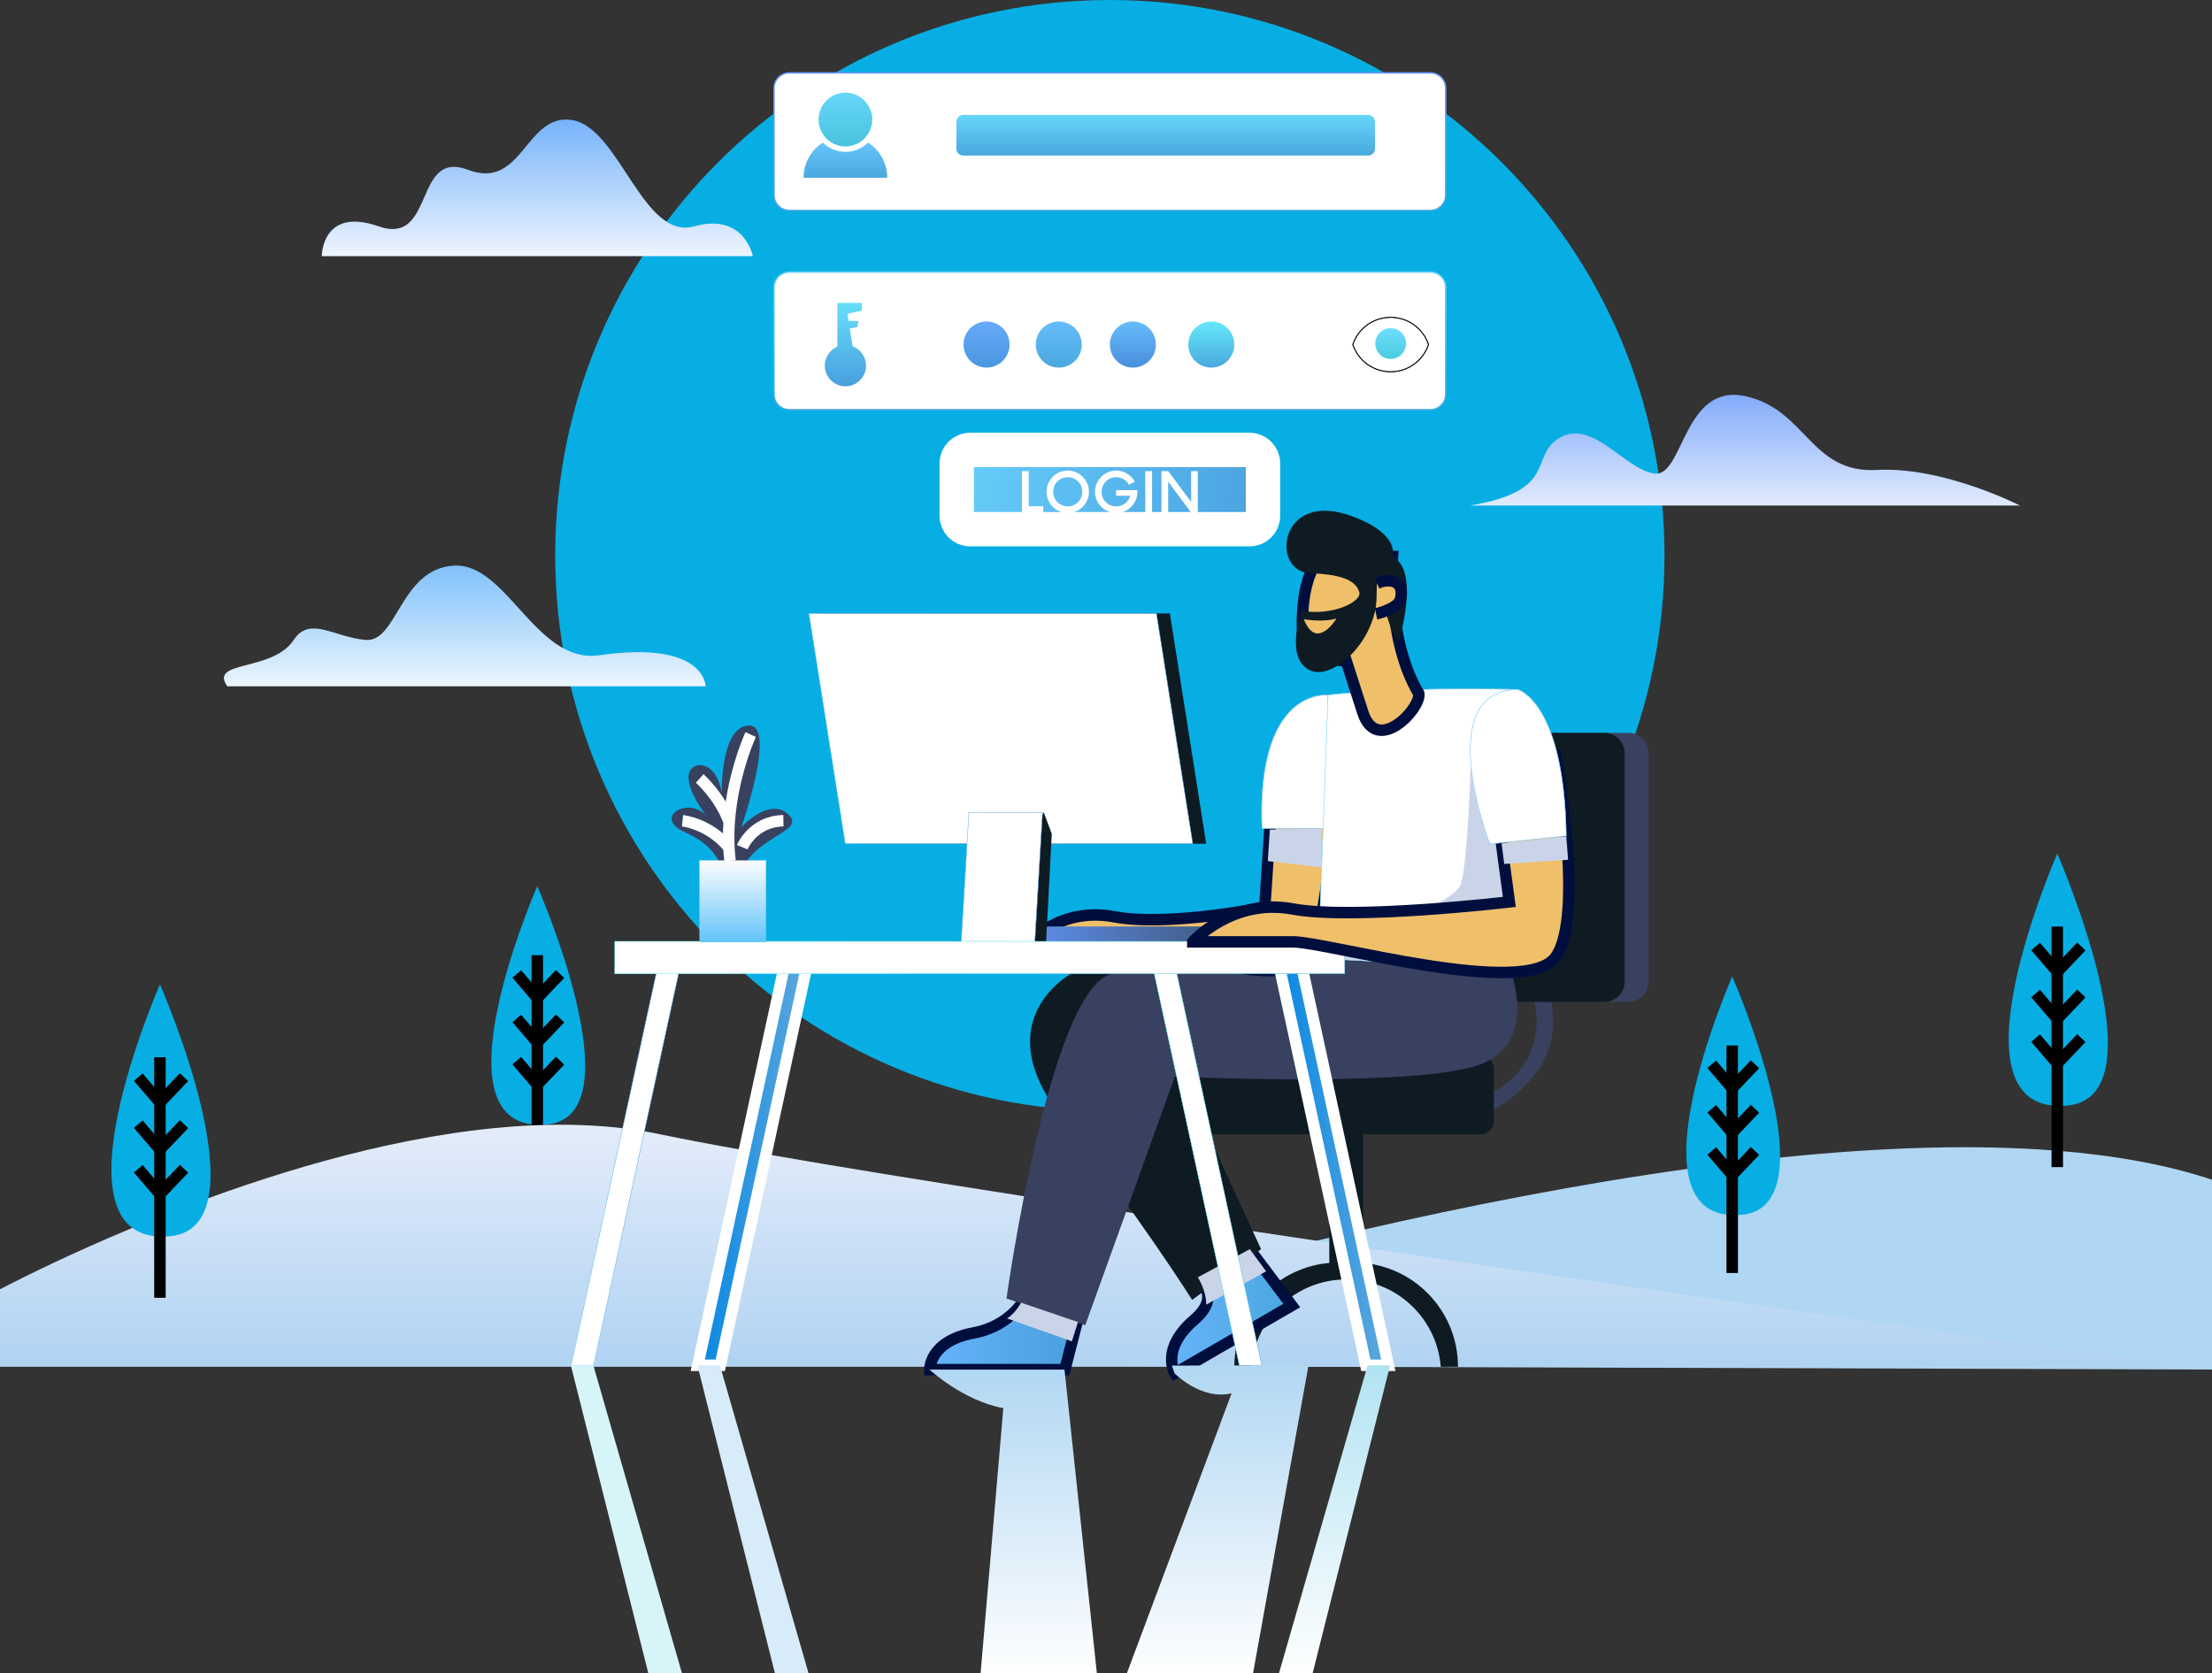 <svg width="193" height="146" viewBox="0 0 193 146" fill="none" xmlns="http://www.w3.org/2000/svg">
<rect x="0" y="0" width="193" height="146" fill="#333333" stroke="none"/>
<g clip-path="url(#clip0_127_15)">
<path d="M96.837 96.944C123.564 96.944 145.231 75.242 145.231 48.472C145.231 21.702 123.564 0 96.837 0C70.111 0 48.444 21.702 48.444 48.472C48.444 75.242 70.111 96.944 96.837 96.944Z" fill="#07AEE3"/>
<path d="M46.879 77.326C46.879 77.326 37.358 99.019 47.674 98.126C55.721 97.429 46.879 77.326 46.879 77.326Z" fill="#07AEE3"/>
<path d="M46.879 83.347V103.201" stroke="black" stroke-miterlimit="10"/>
<path d="M45.09 84.989L46.879 87.079L48.866 84.989" stroke="black" stroke-miterlimit="10"/>
<path d="M45.09 88.871L46.879 90.96L48.866 88.871" stroke="black" stroke-miterlimit="10"/>
<path d="M45.09 92.552L46.879 94.642L48.866 92.552" stroke="black" stroke-miterlimit="10"/>
<path d="M193 102.941C189.041 101.622 184.478 100.812 179.499 100.412C172.142 99.821 163.878 100.126 155.314 101.009C154.298 101.114 153.279 101.227 152.255 101.347C151.883 101.391 151.511 101.435 151.138 101.482C150.87 101.515 150.601 101.548 150.333 101.582C149.299 101.712 148.262 101.851 147.223 101.996C137.654 103.33 127.952 105.245 118.927 107.314C118.814 107.34 118.701 107.366 118.589 107.392C117.962 107.536 117.339 107.681 116.72 107.826C116.473 107.884 116.227 107.942 115.982 108.001C115.611 108.089 115.241 108.176 114.873 108.264C113.038 108.704 111.239 109.147 109.481 109.59C109.475 109.592 109.47 109.593 109.464 109.594C109.342 109.625 109.219 109.656 109.097 109.687C108.762 109.772 108.429 109.857 108.097 109.941C107.594 110.07 107.095 110.198 106.6 110.326C106.555 110.338 106.509 110.35 106.464 110.361C106.388 110.381 106.313 110.4 106.237 110.42C105.023 110.735 103.832 111.049 102.668 111.361C100.154 112.034 97.763 112.694 95.522 113.329C94.304 113.674 93.131 114.011 92.007 114.338C91.834 114.389 91.663 114.439 91.492 114.489C91.459 114.498 91.425 114.508 91.392 114.518C90.443 114.795 89.531 115.065 88.657 115.326C86.355 116.013 84.324 116.638 82.615 117.173C78.749 118.385 76.527 119.142 76.527 119.142L81.169 119.156L92.992 119.193L102.269 119.222H102.291L103.555 119.226L107.698 119.239L109.201 119.243L114.149 119.259L116.002 119.264L119.285 119.274L121.252 119.281L193 119.504V102.941L193 102.941Z" fill="#AFD6F2"/>
<path d="M0 112.499C2.041 111.442 6.179 109.381 11.547 107.145C12.325 106.82 13.128 106.492 13.955 106.164C15.304 105.626 16.715 105.086 18.176 104.554C26.786 101.416 37.137 98.547 46.879 98.183C49.416 98.088 51.911 98.163 54.323 98.448C54.964 98.523 55.6 98.613 56.228 98.719C56.699 98.798 57.166 98.886 57.629 98.983C59.554 99.386 62.028 99.855 64.95 100.376C65.561 100.485 66.192 100.597 66.841 100.71C72.945 101.776 80.702 103.033 89.351 104.384C92.228 104.833 95.204 105.292 98.25 105.758C98.459 105.79 98.667 105.822 98.877 105.854C101.041 106.185 103.241 106.519 105.465 106.854C106.139 106.956 106.816 107.058 107.495 107.16C108.097 107.251 108.702 107.342 109.307 107.433C111.152 107.709 113.009 107.987 114.873 108.265C115.242 108.32 115.612 108.375 115.982 108.43C116.281 108.475 116.58 108.519 116.88 108.563C117.556 108.664 118.232 108.764 118.909 108.864C118.915 108.866 118.921 108.866 118.927 108.867C154.58 114.15 191.394 119.265 191.394 119.265H0V112.5V112.499Z" fill="url(#paint0_linear_127_15)"/>
<path d="M121.884 95.237L122.764 94.356C124.042 95.446 125.625 95.991 127.208 95.991C128.965 95.991 130.723 95.319 132.064 93.976C134.613 91.423 134.74 87.362 132.443 84.66L133.323 83.779C134.794 85.252 135.529 87.182 135.529 89.112C135.529 91.041 134.794 92.971 133.323 94.444L132.532 95.237C129.591 98.182 124.824 98.182 121.883 95.237L121.884 95.237Z" fill="#384160"/>
<path d="M118.928 96.893H115.982V110.414H118.928V96.893Z" fill="#0E1B23"/>
<path d="M130.398 63.95H142.064C143.044 63.95 143.84 64.747 143.84 65.728V85.649C143.84 86.631 143.044 87.428 142.064 87.428H128.622V65.728C128.622 64.747 129.418 63.95 130.398 63.95Z" fill="#384160"/>
<path d="M128.312 63.95H139.978C140.958 63.95 141.754 64.747 141.754 65.728V85.649C141.754 86.631 140.958 87.428 139.978 87.428H126.536V65.728C126.536 64.747 127.332 63.95 128.312 63.95Z" fill="#0E1B23"/>
<path d="M127.211 119.265H125.71C125.548 117.243 124.662 115.426 123.312 114.074C121.814 112.573 119.742 111.644 117.455 111.644C113.107 111.644 109.542 114.998 109.199 119.265H107.698C107.698 116.752 108.714 114.478 110.358 112.833C112.001 111.187 114.271 110.169 116.779 110.169H118.13C123.145 110.169 127.211 114.241 127.211 119.265H127.211Z" fill="#0E1B23"/>
<path d="M129.186 92.099H105.723C105.086 92.099 104.569 92.617 104.569 93.255V97.826C104.569 98.465 105.086 98.983 105.723 98.983H129.186C129.824 98.983 130.34 98.465 130.34 97.826V93.255C130.34 92.617 129.824 92.099 129.186 92.099Z" fill="#0E1B23"/>
<path d="M94.015 115.208L92.91 119.511H81.129C81.129 119.511 81.055 117.034 84.934 116.315C88.247 115.7 89.474 113.242 89.474 113.242L94.015 115.208H94.015Z" fill="url(#paint1_linear_127_15)" stroke="#000E3E" stroke-miterlimit="10"/>
<path d="M108.997 108.971L112.708 113.921L102.511 119.832C102.511 119.832 101.208 117.725 104.205 115.157C106.766 112.963 104.368 111.512 104.368 111.512L108.997 108.971Z" fill="url(#paint2_linear_127_15)" stroke="#000E3E" stroke-miterlimit="10"/>
<path d="M96.654 83.802C93.34 84.048 85.854 88.842 92.604 97.446C99.353 106.051 104.017 113.426 104.017 113.426L110.03 109.001L100.335 87.981L106.927 85.084L96.654 83.802V83.802Z" fill="#0E1B23"/>
<path d="M87.818 113.303C87.818 113.303 91.552 86.383 96.987 84.97C102.422 83.556 131.383 83.556 131.383 83.556C131.383 83.556 135.065 91.423 128.316 93.144C121.566 94.865 102.509 93.934 102.509 93.934L94.69 115.639L87.818 113.303Z" fill="#384160"/>
<path d="M89.72 82.33C89.72 82.33 92.431 79.105 97.206 79.995C101.98 80.885 110.353 79.171 110.353 79.171L111.131 67.269H116.35C116.35 67.269 116.35 80.172 114.018 83.508C111.686 86.845 100.762 82.123 97.942 82.084L89.72 82.33V82.33Z" fill="#EFBF6A" stroke="#000E3E" stroke-miterlimit="10"/>
<path d="M110.091 72.309H116.35L115.859 60.631C115.859 60.631 109.6 59.894 110.091 72.309H110.091Z" fill="white"/>
<path d="M115.663 60.664C115.734 60.664 115.788 60.667 115.82 60.669L116.308 72.268H110.132C110.029 69.608 110.233 67.35 110.738 65.556C111.15 64.092 111.763 62.928 112.561 62.097C113.802 60.804 115.144 60.664 115.664 60.664M115.664 60.623C114.607 60.623 109.653 61.212 110.092 72.309H116.351L115.86 60.631C115.86 60.631 115.789 60.623 115.663 60.623H115.664Z" fill="url(#paint3_linear_127_15)"/>
<path d="M115.86 60.632C115.86 60.632 121.75 59.894 132.427 60.14L133.249 84.701L115 83.618L115.86 60.631V60.632Z" fill="white"/>
<path d="M128.148 60.131C129.529 60.131 130.955 60.147 132.387 60.18L133.206 84.657L115.043 83.579L115.899 60.668C116.327 60.617 120.652 60.131 128.148 60.131M128.147 60.089C120.187 60.089 115.859 60.631 115.859 60.631L115 83.617L133.248 84.701L132.426 60.14C130.901 60.105 129.474 60.089 128.147 60.089Z" fill="url(#paint4_linear_127_15)"/>
<path d="M62.844 119.133H60.88L68.612 83.495H70.575L62.844 119.133Z" fill="url(#paint5_linear_127_15)" stroke="white" stroke-miterlimit="10"/>
<g style="mix-blend-mode:multiply">
<path d="M105.244 113.847L110.47 110.936L109.048 109.001L104.508 111.459C104.508 111.459 105.244 112.547 105.244 113.847Z" fill="#CAD4E8"/>
</g>
<path d="M51.799 119.133H49.835L57.567 83.495H59.53L51.799 119.133Z" fill="white"/>
<path d="M51.816 119.154H49.81L49.815 119.129L57.55 83.474H59.555L59.55 83.499L51.815 119.154H51.816ZM49.861 119.112H51.782L59.505 83.515H57.583L49.861 119.112Z" fill="url(#paint6_linear_127_15)"/>
<path d="M108.128 119.133H110.091L102.36 83.495H100.397L108.128 119.133Z" fill="white"/>
<path d="M110.117 119.154H108.111L108.108 119.138L100.371 83.474H102.376L102.38 83.49L110.116 119.154H110.117ZM108.144 119.112H110.066L102.343 83.515H100.422L108.144 119.112Z" fill="url(#paint7_linear_127_15)"/>
<path d="M119.173 119.133H121.136L113.405 83.495H111.441L119.173 119.133Z" fill="url(#paint8_linear_127_15)" stroke="white" stroke-miterlimit="10"/>
<path d="M87.324 82.185H109.158L111.441 80.843H89.607L87.324 82.185Z" fill="url(#paint9_linear_127_15)"/>
<path d="M105.244 73.622H74.917L71.746 53.528H102.073L105.244 73.622Z" fill="#0E1B23"/>
<path d="M104.073 73.622H73.746L70.575 53.528H100.902L104.073 73.622Z" fill="white"/>
<path d="M104.097 73.643H73.729L73.726 73.625L70.551 53.507H100.919L100.922 53.524L104.097 73.643ZM73.764 73.601H104.049L100.884 53.548H70.6L73.764 73.601Z" fill="url(#paint10_linear_127_15)"/>
<path d="M84.844 82.185H91.272L91.769 72.762L91.066 70.885L84.844 82.185Z" fill="#0E1B23"/>
<path d="M83.865 82.186H90.293L90.966 70.885H84.537L83.865 82.186Z" fill="white"/>
<path d="M90.313 82.206H83.843L83.844 82.184L84.518 70.865H90.987L90.986 70.887L90.312 82.206H90.313ZM83.887 82.165H90.274L90.944 70.906H84.557L83.887 82.165Z" fill="url(#paint11_linear_127_15)"/>
<path d="M121.496 48.569C121.496 48.569 120.925 55.728 123.797 60.532C123.964 61.897 120.111 65.908 118.905 62.16L117.456 57.663C117.456 57.663 114.34 57.54 113.893 56.682C113.616 56.15 113.205 51.48 114.848 49.075C115.857 47.597 117.772 48.027 121.495 48.569L121.496 48.569Z" fill="#EFBF6A" stroke="#000E3E" stroke-miterlimit="10"/>
<path d="M113.566 53.289C113.566 53.289 112.007 57.523 114.381 58.529C116.163 59.283 119.72 56.378 120.118 52.441C120.949 52.378 121.17 55.322 122.053 55.921C122.053 55.921 123.955 49.777 121.495 48.569C121.495 48.569 122.261 46.655 118.026 45.066C111.529 42.629 110.82 49.92 114.344 50.026C117.573 50.123 118.346 50.886 118.595 51.65C118.872 52.5 116.249 53.782 113.565 53.289H113.566Z" fill="#0E1B23"/>
<path d="M113.761 54.031C113.761 54.031 115.387 54.336 116.612 53.964C116.612 53.964 114.882 56.866 113.761 54.031Z" fill="#EFBF6A"/>
<g style="mix-blend-mode:multiply">
<path d="M128.316 66.839C128.316 66.839 128.07 75.197 127.456 77.164C126.843 79.131 116.043 82.667 116.043 82.667V83.778L131.874 83.802C131.874 83.802 134.697 73.476 133.593 70.403C132.488 67.33 128.316 66.838 128.316 66.838V66.839Z" fill="#CAD4E8"/>
</g>
<path d="M120.064 53.562C120.064 53.562 121.982 53.137 122.195 52.283C122.601 50.664 121.217 50.404 120.141 50.905" fill="#EFBF6A"/>
<path d="M120.064 53.562C120.064 53.562 121.982 53.137 122.195 52.283C122.601 50.664 121.217 50.404 120.141 50.905" stroke="#000E3E" stroke-miterlimit="10"/>
<path d="M117.332 82.142H53.64V84.97H117.332V82.142Z" fill="white"/>
<path d="M117.352 84.99H53.619V82.122H117.352V84.99ZM53.66 84.949H117.311V82.163H53.66V84.949Z" fill="url(#paint12_linear_127_15)"/>
<path d="M104.073 82.185C104.073 82.185 107.514 78.332 112.791 79.316C118.069 80.299 131.691 78.701 131.691 78.701L129.972 65.918H135.74C135.74 65.918 138.318 79.808 135.74 83.495C133.163 87.183 115.956 82.228 112.84 82.186H104.073L104.073 82.185Z" fill="#EFBF6A" stroke="#000E3E" stroke-miterlimit="10"/>
<path d="M132.427 60.14C132.427 60.14 136.508 61.206 136.676 72.965L129.973 73.662C129.973 73.662 124.818 60.263 132.427 60.14V60.14Z" fill="white"/>
<path d="M132.421 60.181C132.499 60.204 133.469 60.523 134.453 62.163C135.055 63.168 135.543 64.462 135.901 66.009C136.348 67.936 136.595 70.263 136.635 72.927L130 73.616C129.901 73.352 129.169 71.365 128.703 69.021C128.412 67.551 128.28 66.23 128.312 65.095C128.352 63.68 128.648 62.554 129.192 61.746C129.875 60.733 130.961 60.206 132.421 60.181M132.426 60.14C124.818 60.263 129.972 73.661 129.972 73.661L136.676 72.964C136.507 61.205 132.426 60.139 132.426 60.139V60.14Z" fill="url(#paint13_linear_127_15)"/>
<g style="mix-blend-mode:multiply">
<path d="M131.245 75.388L136.821 75.023L136.66 72.985L131.015 73.599L131.245 75.388Z" fill="#CAD4E8"/>
</g>
<g style="mix-blend-mode:multiply">
<path d="M110.796 72.395L110.617 75.138L115.297 75.689V72.309L110.796 72.395Z" fill="#CAD4E8"/>
</g>
<g style="mix-blend-mode:multiply">
<path d="M87.861 115.045L93.524 117.045L94.054 115.359L89.089 113.672C89.089 113.672 88.598 114.608 87.861 115.045Z" fill="#CAD4E8"/>
</g>
<path d="M13.955 85.892C13.955 85.892 3.891 108.821 14.795 107.877C23.301 107.141 13.955 85.892 13.955 85.892Z" fill="#07AEE3"/>
<path d="M13.955 92.256V113.242" stroke="black" stroke-miterlimit="10"/>
<path d="M12.064 93.991L13.955 96.201L16.055 93.991" stroke="black" stroke-miterlimit="10"/>
<path d="M12.064 98.094L13.955 100.303L16.055 98.094" stroke="black" stroke-miterlimit="10"/>
<path d="M12.064 101.986L13.955 104.195L16.055 101.986" stroke="black" stroke-miterlimit="10"/>
<path d="M151.138 85.206C151.138 85.206 141.617 106.898 151.933 106.005C159.981 105.309 151.138 85.206 151.138 85.206Z" fill="#07AEE3"/>
<path d="M151.138 91.227V111.081" stroke="black" stroke-miterlimit="10"/>
<path d="M149.35 92.869L151.138 94.959L153.125 92.869" stroke="black" stroke-miterlimit="10"/>
<path d="M149.35 96.75L151.138 98.84L153.125 96.75" stroke="black" stroke-miterlimit="10"/>
<path d="M149.35 100.432L151.138 102.522L153.125 100.432" stroke="black" stroke-miterlimit="10"/>
<path d="M179.499 74.49C179.499 74.49 169.435 97.418 180.339 96.475C188.846 95.738 179.499 74.49 179.499 74.49Z" fill="#07AEE3"/>
<path d="M179.499 80.854V101.84" stroke="black" stroke-miterlimit="10"/>
<path d="M177.609 82.589L179.499 84.798L181.6 82.589" stroke="black" stroke-miterlimit="10"/>
<path d="M177.609 86.692L179.499 88.901L181.6 86.692" stroke="black" stroke-miterlimit="10"/>
<path d="M177.609 90.584L179.499 92.793L181.6 90.584" stroke="black" stroke-miterlimit="10"/>
<path d="M62.976 75.912C62.976 75.912 62.746 73.927 59.796 72.634C56.846 71.342 60.119 69.403 61.64 71.203C61.64 71.203 60.073 69.218 60.073 67.787C60.073 66.356 62.469 66.079 62.976 69.218C62.976 69.218 62.838 63.402 65.326 63.31C67.815 63.217 64.681 72.195 64.681 72.195C64.681 72.195 67.078 69.495 68.783 71.064C70.488 72.634 65.326 73.003 64.543 76.557L62.976 75.911V75.912Z" fill="#384160"/>
<path d="M66.833 75.077H61.026V82.213H66.833V75.077Z" fill="url(#paint14_linear_127_15)"/>
<path d="M65.497 64.094C65.497 64.094 63.008 69.458 63.699 75.116" stroke="#FEFEFE" stroke-miterlimit="10"/>
<path d="M61.049 67.926C61.049 67.926 62.766 69.449 63.578 71.619" stroke="#FEFEFE" stroke-miterlimit="10"/>
<path d="M64.759 73.927C64.759 73.927 65.681 71.665 68.354 71.619" stroke="#FEFEFE" stroke-miterlimit="10"/>
<path d="M59.552 71.619C59.552 71.619 61.844 71.85 63.578 73.927" stroke="#FEFEFE" stroke-miterlimit="10"/>
<path d="M28.076 22.351H65.682C65.682 22.351 64.97 18.521 60.539 19.751C56.109 20.981 54.033 11.165 49.943 10.48C45.853 9.795 45.625 16.643 40.839 14.817C36.053 12.991 37.991 21.488 33.033 19.75C28.076 18.013 28.076 22.351 28.076 22.351V22.351Z" fill="url(#paint15_linear_127_15)"/>
<path d="M19.831 59.887H61.565C61.565 59.887 61.565 55.838 52.291 57.177C46.75 57.977 44.236 49.053 39.569 49.358C34.902 49.662 34.67 56.093 31.887 55.839C29.105 55.584 27.019 53.726 25.627 55.839C23.773 58.654 18.208 57.572 19.831 59.888V59.887Z" fill="url(#paint16_linear_127_15)"/>
<path d="M128.266 44.111H176.233C176.233 44.111 169.577 40.691 163.753 41.007C157.93 41.323 157.614 35.704 152.249 34.562C146.884 33.421 146.884 41.639 144.36 41.323C141.835 41.007 138.995 36.581 136.155 38.162C133.315 39.743 136.155 42.789 128.266 44.111H128.266Z" fill="url(#paint17_linear_127_15)"/>
<path d="M124.804 6.36H68.871C68.133 6.36 67.535 6.959 67.535 7.698V17.027C67.535 17.767 68.133 18.366 68.871 18.366H124.804C125.542 18.366 126.141 17.767 126.141 17.027V7.698C126.141 6.959 125.542 6.36 124.804 6.36Z" fill="white"/>
<path d="M124.804 18.428H68.871C68.1 18.428 67.473 17.8 67.473 17.027V7.698C67.473 6.926 68.1 6.297 68.871 6.297H124.804C125.575 6.297 126.202 6.925 126.202 7.698V17.027C126.202 17.799 125.575 18.428 124.804 18.428ZM68.871 6.422C68.168 6.422 67.597 6.994 67.597 7.698V17.028C67.597 17.732 68.168 18.304 68.871 18.304H124.804C125.507 18.304 126.079 17.732 126.079 17.028V7.698C126.079 6.994 125.507 6.422 124.804 6.422H68.871Z" fill="url(#paint18_linear_127_15)"/>
<path d="M124.804 23.742H68.871C68.133 23.742 67.535 24.341 67.535 25.081V34.41C67.535 35.149 68.133 35.748 68.871 35.748H124.804C125.542 35.748 126.141 35.149 126.141 34.41V25.081C126.141 24.341 125.542 23.742 124.804 23.742Z" fill="white"/>
<path d="M124.804 35.81H68.871C68.1 35.81 67.473 35.182 67.473 34.41V25.081C67.473 24.308 68.1 23.68 68.871 23.68H124.804C125.575 23.68 126.202 24.308 126.202 25.081V34.41C126.202 35.182 125.575 35.81 124.804 35.81ZM68.871 23.804C68.168 23.804 67.597 24.377 67.597 25.081V34.41C67.597 35.114 68.168 35.687 68.871 35.687H124.804C125.507 35.687 126.079 35.114 126.079 34.41V25.081C126.079 24.377 125.507 23.804 124.804 23.804H68.871Z" fill="url(#paint19_linear_127_15)"/>
<path d="M109.039 39.263H84.636C83.996 39.263 83.477 39.783 83.477 40.424V45.015C83.477 45.656 83.996 46.176 84.636 46.176H109.039C109.679 46.176 110.198 45.656 110.198 45.015V40.424C110.198 39.783 109.679 39.263 109.039 39.263Z" fill="url(#paint20_linear_127_15)" stroke="white" stroke-width="3" stroke-miterlimit="10"/>
<path d="M76.106 10.432C76.106 11.137 75.795 11.769 75.303 12.199C74.892 12.559 74.353 12.777 73.764 12.777C73.176 12.777 72.637 12.559 72.225 12.199C71.733 11.77 71.422 11.137 71.422 10.432C71.422 9.136 72.471 8.086 73.764 8.086C75.058 8.086 76.106 9.136 76.106 10.432Z" fill="url(#paint21_linear_127_15)"/>
<path d="M77.414 15.514H70.115C70.115 14.223 70.783 13.09 71.791 12.44C72.299 12.941 72.996 13.25 73.764 13.25C74.533 13.25 75.23 12.941 75.738 12.44C76.746 13.09 77.413 14.223 77.413 15.514H77.414Z" fill="url(#paint22_linear_127_15)"/>
<path d="M74.393 30.215L74.145 28.66L74.816 28.533L74.886 28.006H74.041L73.942 27.382L75.201 27.093V26.426H73.063V30.244C72.36 30.542 71.886 31.275 71.976 32.106C72.066 32.935 72.732 33.603 73.559 33.695C74.645 33.815 75.563 32.967 75.563 31.904C75.563 31.131 75.076 30.471 74.393 30.216V30.215Z" fill="url(#paint23_linear_127_15)"/>
<path d="M88.033 30.526C88.288 29.445 87.62 28.362 86.54 28.107C85.461 27.852 84.38 28.521 84.125 29.602C83.871 30.683 84.539 31.766 85.618 32.021C86.697 32.276 87.778 31.607 88.033 30.526Z" fill="url(#paint24_linear_127_15)"/>
<path d="M93.798 31.488C94.582 30.703 94.582 29.43 93.798 28.644C93.014 27.859 91.743 27.859 90.959 28.644C90.175 29.43 90.175 30.703 90.959 31.488C91.743 32.273 93.014 32.273 93.798 31.488Z" fill="url(#paint25_linear_127_15)"/>
<path d="M100.265 31.488C101.049 30.703 101.049 29.429 100.265 28.644C99.481 27.859 98.21 27.859 97.425 28.644C96.641 29.429 96.641 30.703 97.425 31.488C98.21 32.273 99.481 32.273 100.265 31.488Z" fill="url(#paint26_linear_127_15)"/>
<path d="M107.108 31.488C107.892 30.703 107.892 29.43 107.108 28.644C106.324 27.859 105.053 27.859 104.269 28.644C103.485 29.43 103.485 30.703 104.269 31.488C105.053 32.273 106.324 32.273 107.108 31.488Z" fill="url(#paint27_linear_127_15)"/>
<path d="M121.337 32.462C119.83 32.462 118.495 31.502 118.015 30.073L118.012 30.066L118.015 30.059C118.495 28.63 119.83 27.67 121.337 27.67C122.844 27.67 124.179 28.63 124.66 30.059L124.662 30.066L124.66 30.073C124.179 31.502 122.844 32.462 121.337 32.462ZM118.056 30.066C118.533 31.475 119.851 32.421 121.337 32.421C122.824 32.421 124.142 31.475 124.619 30.066C124.142 28.657 122.824 27.711 121.337 27.711C119.851 27.711 118.533 28.657 118.056 30.066Z" fill="url(#paint28_linear_127_15)"/>
<path d="M121.337 32.483C119.822 32.483 118.478 31.517 117.995 30.079L117.99 30.066L117.995 30.053C118.478 28.615 119.821 27.649 121.337 27.649C122.853 27.649 124.196 28.615 124.68 30.053L124.684 30.066L124.68 30.079C124.196 31.517 122.853 32.483 121.337 32.483ZM118.078 30.066C118.554 31.463 119.862 32.4 121.337 32.4C122.813 32.4 124.121 31.463 124.597 30.066C124.121 28.669 122.813 27.732 121.337 27.732C119.861 27.732 118.553 28.669 118.078 30.066Z" fill="url(#paint29_linear_127_15)"/>
<path d="M122.287 30.927C122.811 30.402 122.811 29.55 122.287 29.025C121.762 28.5 120.912 28.5 120.388 29.025C119.864 29.55 119.864 30.402 120.388 30.927C120.912 31.452 121.762 31.452 122.287 30.927Z" fill="url(#paint30_linear_127_15)"/>
<path d="M119.375 10.027H84.044C83.716 10.027 83.45 10.294 83.45 10.623V12.977C83.45 13.306 83.716 13.572 84.044 13.572H119.375C119.703 13.572 119.969 13.306 119.969 12.977V10.623C119.969 10.294 119.703 10.027 119.375 10.027Z" fill="url(#paint31_linear_127_15)"/>
<path d="M91.023 44.172V44.72H89.166V41.11H89.755V44.172H91.023Z" fill="#FEFEFE"/>
<path d="M91.311 42.915C91.311 41.892 92.14 41.062 93.161 41.062C94.182 41.062 95.011 41.892 95.011 42.915C95.011 43.938 94.182 44.768 93.161 44.768C92.14 44.768 91.311 43.938 91.311 42.915ZM94.429 42.915C94.429 42.199 93.876 41.645 93.161 41.645C92.446 41.645 91.893 42.199 91.893 42.915C91.893 43.631 92.452 44.185 93.161 44.185C93.87 44.185 94.429 43.631 94.429 42.915Z" fill="#FEFEFE"/>
<path d="M99.241 42.771V42.915C99.241 43.938 98.412 44.768 97.391 44.768C96.37 44.768 95.54 43.938 95.54 42.915C95.54 41.892 96.363 41.062 97.391 41.062C98.088 41.062 98.7 41.453 99.013 42.031L98.508 42.301C98.292 41.904 97.877 41.646 97.391 41.646C96.676 41.646 96.118 42.2 96.118 42.916C96.118 43.632 96.676 44.185 97.391 44.185C97.98 44.185 98.466 43.806 98.61 43.264H97.385V42.771H99.241L99.241 42.771Z" fill="#FEFEFE"/>
<path d="M99.931 41.11H100.52V44.72H99.931V41.11Z" fill="#FEFEFE"/>
<path d="M104.509 41.11V44.72H103.92L101.926 42.036V44.72H101.337V41.11H101.926L103.926 43.788V41.11H104.509Z" fill="#FEFEFE"/>
<path d="M102.48 119.832C102.48 119.832 104.793 122.212 107.458 121.58L98.323 146H109.333L114.172 119.133L102.248 119.162L102.48 119.832L102.48 119.832Z" fill="url(#paint32_linear_127_15)"/>
<path d="M49.805 119.133L56.565 146H59.5L51.768 119.133H49.805Z" fill="url(#paint33_linear_127_15)"/>
<path d="M60.85 119.133L67.61 146H70.544L62.813 119.133H60.85Z" fill="url(#paint34_linear_127_15)"/>
<path d="M121.29 119.133L114.529 146H111.595L119.326 119.133H121.29Z" fill="url(#paint35_linear_127_15)"/>
<path d="M81.099 119.511C81.099 119.511 84.053 122.241 87.541 122.873L85.56 146H95.702L92.879 119.511H81.098H81.099Z" fill="url(#paint36_linear_127_15)"/>
</g>
<defs>
<linearGradient id="paint0_linear_127_15" x1="95.697" y1="97.411" x2="95.697" y2="119.618" gradientUnits="userSpaceOnUse">
<stop stop-color="#E6EDFA"/>
<stop offset="1" stop-color="#AFD2F2"/>
</linearGradient>
<linearGradient id="paint1_linear_127_15" x1="81.129" y1="116.376" x2="94.015" y2="116.376" gradientUnits="userSpaceOnUse">
<stop stop-color="#66B3FA"/>
<stop offset="1" stop-color="#499FDE"/>
</linearGradient>
<linearGradient id="paint2_linear_127_15" x1="102.229" y1="114.402" x2="112.707" y2="114.402" gradientUnits="userSpaceOnUse">
<stop stop-color="#66B3FA"/>
<stop offset="1" stop-color="#49A8DE"/>
</linearGradient>
<linearGradient id="paint3_linear_127_15" x1="110.064" y1="66.466" x2="116.351" y2="66.466" gradientUnits="userSpaceOnUse">
<stop stop-color="#66B3FA"/>
<stop offset="1" stop-color="#49A8DE"/>
</linearGradient>
<linearGradient id="paint4_linear_127_15" x1="115" y1="72.395" x2="133.248" y2="72.395" gradientUnits="userSpaceOnUse">
<stop stop-color="#66D6FA"/>
<stop offset="1" stop-color="#499FDE"/>
</linearGradient>
<linearGradient id="paint5_linear_127_15" x1="60.88" y1="101.314" x2="70.575" y2="101.314" gradientUnits="userSpaceOnUse">
<stop stop-color="#0787E3"/>
<stop offset="1" stop-color="#60A8DC"/>
</linearGradient>
<linearGradient id="paint6_linear_127_15" x1="49.81" y1="101.314" x2="59.556" y2="101.314" gradientUnits="userSpaceOnUse">
<stop stop-color="#66CEFA"/>
<stop offset="1" stop-color="#498EDE"/>
</linearGradient>
<linearGradient id="paint7_linear_127_15" x1="100.371" y1="101.314" x2="110.117" y2="101.314" gradientUnits="userSpaceOnUse">
<stop stop-color="#66FAFA"/>
<stop offset="1" stop-color="#49B1DE"/>
</linearGradient>
<linearGradient id="paint8_linear_127_15" x1="111.441" y1="101.314" x2="121.136" y2="101.314" gradientUnits="userSpaceOnUse">
<stop stop-color="#0787E3"/>
<stop offset="1" stop-color="#60A8DC"/>
</linearGradient>
<linearGradient id="paint9_linear_127_15" x1="87.324" y1="81.514" x2="111.441" y2="81.514" gradientUnits="userSpaceOnUse">
<stop stop-color="#6296FB"/>
<stop offset="1" stop-color="#384A60"/>
</linearGradient>
<linearGradient id="paint10_linear_127_15" x1="70.551" y1="63.575" x2="104.097" y2="63.575" gradientUnits="userSpaceOnUse">
<stop stop-color="#66B3FA"/>
<stop offset="1" stop-color="#49A8DE"/>
</linearGradient>
<linearGradient id="paint11_linear_127_15" x1="83.843" y1="76.535" x2="90.988" y2="76.535" gradientUnits="userSpaceOnUse">
<stop stop-color="#66AAFA"/>
<stop offset="1" stop-color="#498EDE"/>
</linearGradient>
<linearGradient id="paint12_linear_127_15" x1="53.619" y1="83.556" x2="117.352" y2="83.556" gradientUnits="userSpaceOnUse">
<stop stop-color="#66FAFA"/>
<stop offset="1" stop-color="#49BADE"/>
</linearGradient>
<linearGradient id="paint13_linear_127_15" x1="128.266" y1="66.9" x2="136.676" y2="66.9" gradientUnits="userSpaceOnUse">
<stop stop-color="#66C5FA"/>
<stop offset="1" stop-color="#49A8DE"/>
</linearGradient>
<linearGradient id="paint14_linear_127_15" x1="63.93" y1="75.021" x2="63.93" y2="82.29" gradientUnits="userSpaceOnUse">
<stop stop-color="#FEFEFE"/>
<stop offset="1" stop-color="#61C3FA"/>
</linearGradient>
<linearGradient id="paint15_linear_127_15" x1="46.879" y1="24.062" x2="46.879" y2="8.255" gradientUnits="userSpaceOnUse">
<stop stop-color="#FEFEFE"/>
<stop offset="1" stop-color="#61A7FA"/>
</linearGradient>
<linearGradient id="paint16_linear_127_15" x1="40.551" y1="46.209" x2="40.551" y2="61.741" gradientUnits="userSpaceOnUse">
<stop stop-color="#61B1FA"/>
<stop offset="1" stop-color="#FEFEFE"/>
</linearGradient>
<linearGradient id="paint17_linear_127_15" x1="152.249" y1="31.006" x2="152.249" y2="47.054" gradientUnits="userSpaceOnUse">
<stop stop-color="#6195FA"/>
<stop offset="1" stop-color="#FEFEFE"/>
</linearGradient>
<linearGradient id="paint18_linear_127_15" x1="96.837" y1="6.298" x2="96.837" y2="18.428" gradientUnits="userSpaceOnUse">
<stop stop-color="#6698FA"/>
<stop offset="1" stop-color="#49A8DE"/>
</linearGradient>
<linearGradient id="paint19_linear_127_15" x1="96.837" y1="23.68" x2="96.837" y2="35.81" gradientUnits="userSpaceOnUse">
<stop stop-color="#66CEFA"/>
<stop offset="1" stop-color="#49A8DE"/>
</linearGradient>
<linearGradient id="paint20_linear_127_15" x1="83.834" y1="39.102" x2="111.19" y2="46.688" gradientUnits="userSpaceOnUse">
<stop stop-color="#66CEFA"/>
<stop offset="1" stop-color="#499FDE"/>
</linearGradient>
<linearGradient id="paint21_linear_127_15" x1="73.764" y1="8.086" x2="73.764" y2="12.777" gradientUnits="userSpaceOnUse">
<stop stop-color="#66D6FA"/>
<stop offset="1" stop-color="#49C3DE"/>
</linearGradient>
<linearGradient id="paint22_linear_127_15" x1="73.764" y1="12.44" x2="73.764" y2="15.514" gradientUnits="userSpaceOnUse">
<stop stop-color="#66C5FA"/>
<stop offset="1" stop-color="#49A8DE"/>
</linearGradient>
<linearGradient id="paint23_linear_127_15" x1="73.764" y1="26.426" x2="73.764" y2="33.706" gradientUnits="userSpaceOnUse">
<stop stop-color="#66DFFA"/>
<stop offset="1" stop-color="#499FDE"/>
</linearGradient>
<linearGradient id="paint24_linear_127_15" x1="86.078" y1="28.057" x2="86.078" y2="32.079" gradientUnits="userSpaceOnUse">
<stop stop-color="#66AAFA"/>
<stop offset="1" stop-color="#4996DE"/>
</linearGradient>
<linearGradient id="paint25_linear_127_15" x1="92.379" y1="28.055" x2="92.379" y2="32.077" gradientUnits="userSpaceOnUse">
<stop stop-color="#66BCFA"/>
<stop offset="1" stop-color="#49A8DE"/>
</linearGradient>
<linearGradient id="paint26_linear_127_15" x1="98.845" y1="28.055" x2="98.845" y2="32.077" gradientUnits="userSpaceOnUse">
<stop stop-color="#66BCFA"/>
<stop offset="1" stop-color="#498EDE"/>
</linearGradient>
<linearGradient id="paint27_linear_127_15" x1="105.688" y1="28.055" x2="105.688" y2="32.077" gradientUnits="userSpaceOnUse">
<stop stop-color="#66E8FA"/>
<stop offset="1" stop-color="#49A8DE"/>
</linearGradient>
<linearGradient id="paint28_linear_127_15" x1="121.337" y1="27.67" x2="121.337" y2="32.462" gradientUnits="userSpaceOnUse">
<stop stop-color="#010101"/>
<stop offset="1" stop-color="#070E10"/>
</linearGradient>
<linearGradient id="paint29_linear_127_15" x1="121.337" y1="27.649" x2="121.337" y2="32.483" gradientUnits="userSpaceOnUse">
<stop/>
<stop offset="1"/>
</linearGradient>
<linearGradient id="paint30_linear_127_15" x1="121.337" y1="28.631" x2="121.337" y2="31.321" gradientUnits="userSpaceOnUse">
<stop stop-color="#70DDFF"/>
<stop offset="1" stop-color="#49CCDE"/>
</linearGradient>
<linearGradient id="paint31_linear_127_15" x1="101.709" y1="10.027" x2="101.709" y2="13.572" gradientUnits="userSpaceOnUse">
<stop stop-color="#66D6FA"/>
<stop offset="1" stop-color="#49A8DE"/>
</linearGradient>
<linearGradient id="paint32_linear_127_15" x1="106.248" y1="118.202" x2="106.248" y2="146.45" gradientUnits="userSpaceOnUse">
<stop stop-color="#AFD6F2"/>
<stop offset="1" stop-color="white"/>
</linearGradient>
<linearGradient id="paint33_linear_127_15" x1="54.652" y1="-1.91343e-05" x2="54.652" y2="-1.91343e-05" gradientUnits="userSpaceOnUse">
<stop stop-color="#AFEAF2"/>
<stop offset="1" stop-color="white"/>
</linearGradient>
<linearGradient id="paint34_linear_127_15" x1="65.697" y1="-1.91343e-05" x2="65.697" y2="-1.91343e-05" gradientUnits="userSpaceOnUse">
<stop stop-color="#AFD6F2"/>
<stop offset="1" stop-color="white"/>
</linearGradient>
<linearGradient id="paint35_linear_127_15" x1="116.442" y1="118.202" x2="116.442" y2="146.45" gradientUnits="userSpaceOnUse">
<stop stop-color="#AFE2F2"/>
<stop offset="1" stop-color="white"/>
</linearGradient>
<linearGradient id="paint36_linear_127_15" x1="88.4" y1="118.592" x2="88.4" y2="146.443" gradientUnits="userSpaceOnUse">
<stop stop-color="#AFD6F2"/>
<stop offset="1" stop-color="white"/>
</linearGradient>
<clipPath id="clip0_127_15">
<rect width="193" height="146" fill="white"/>
</clipPath>
</defs>
</svg>

